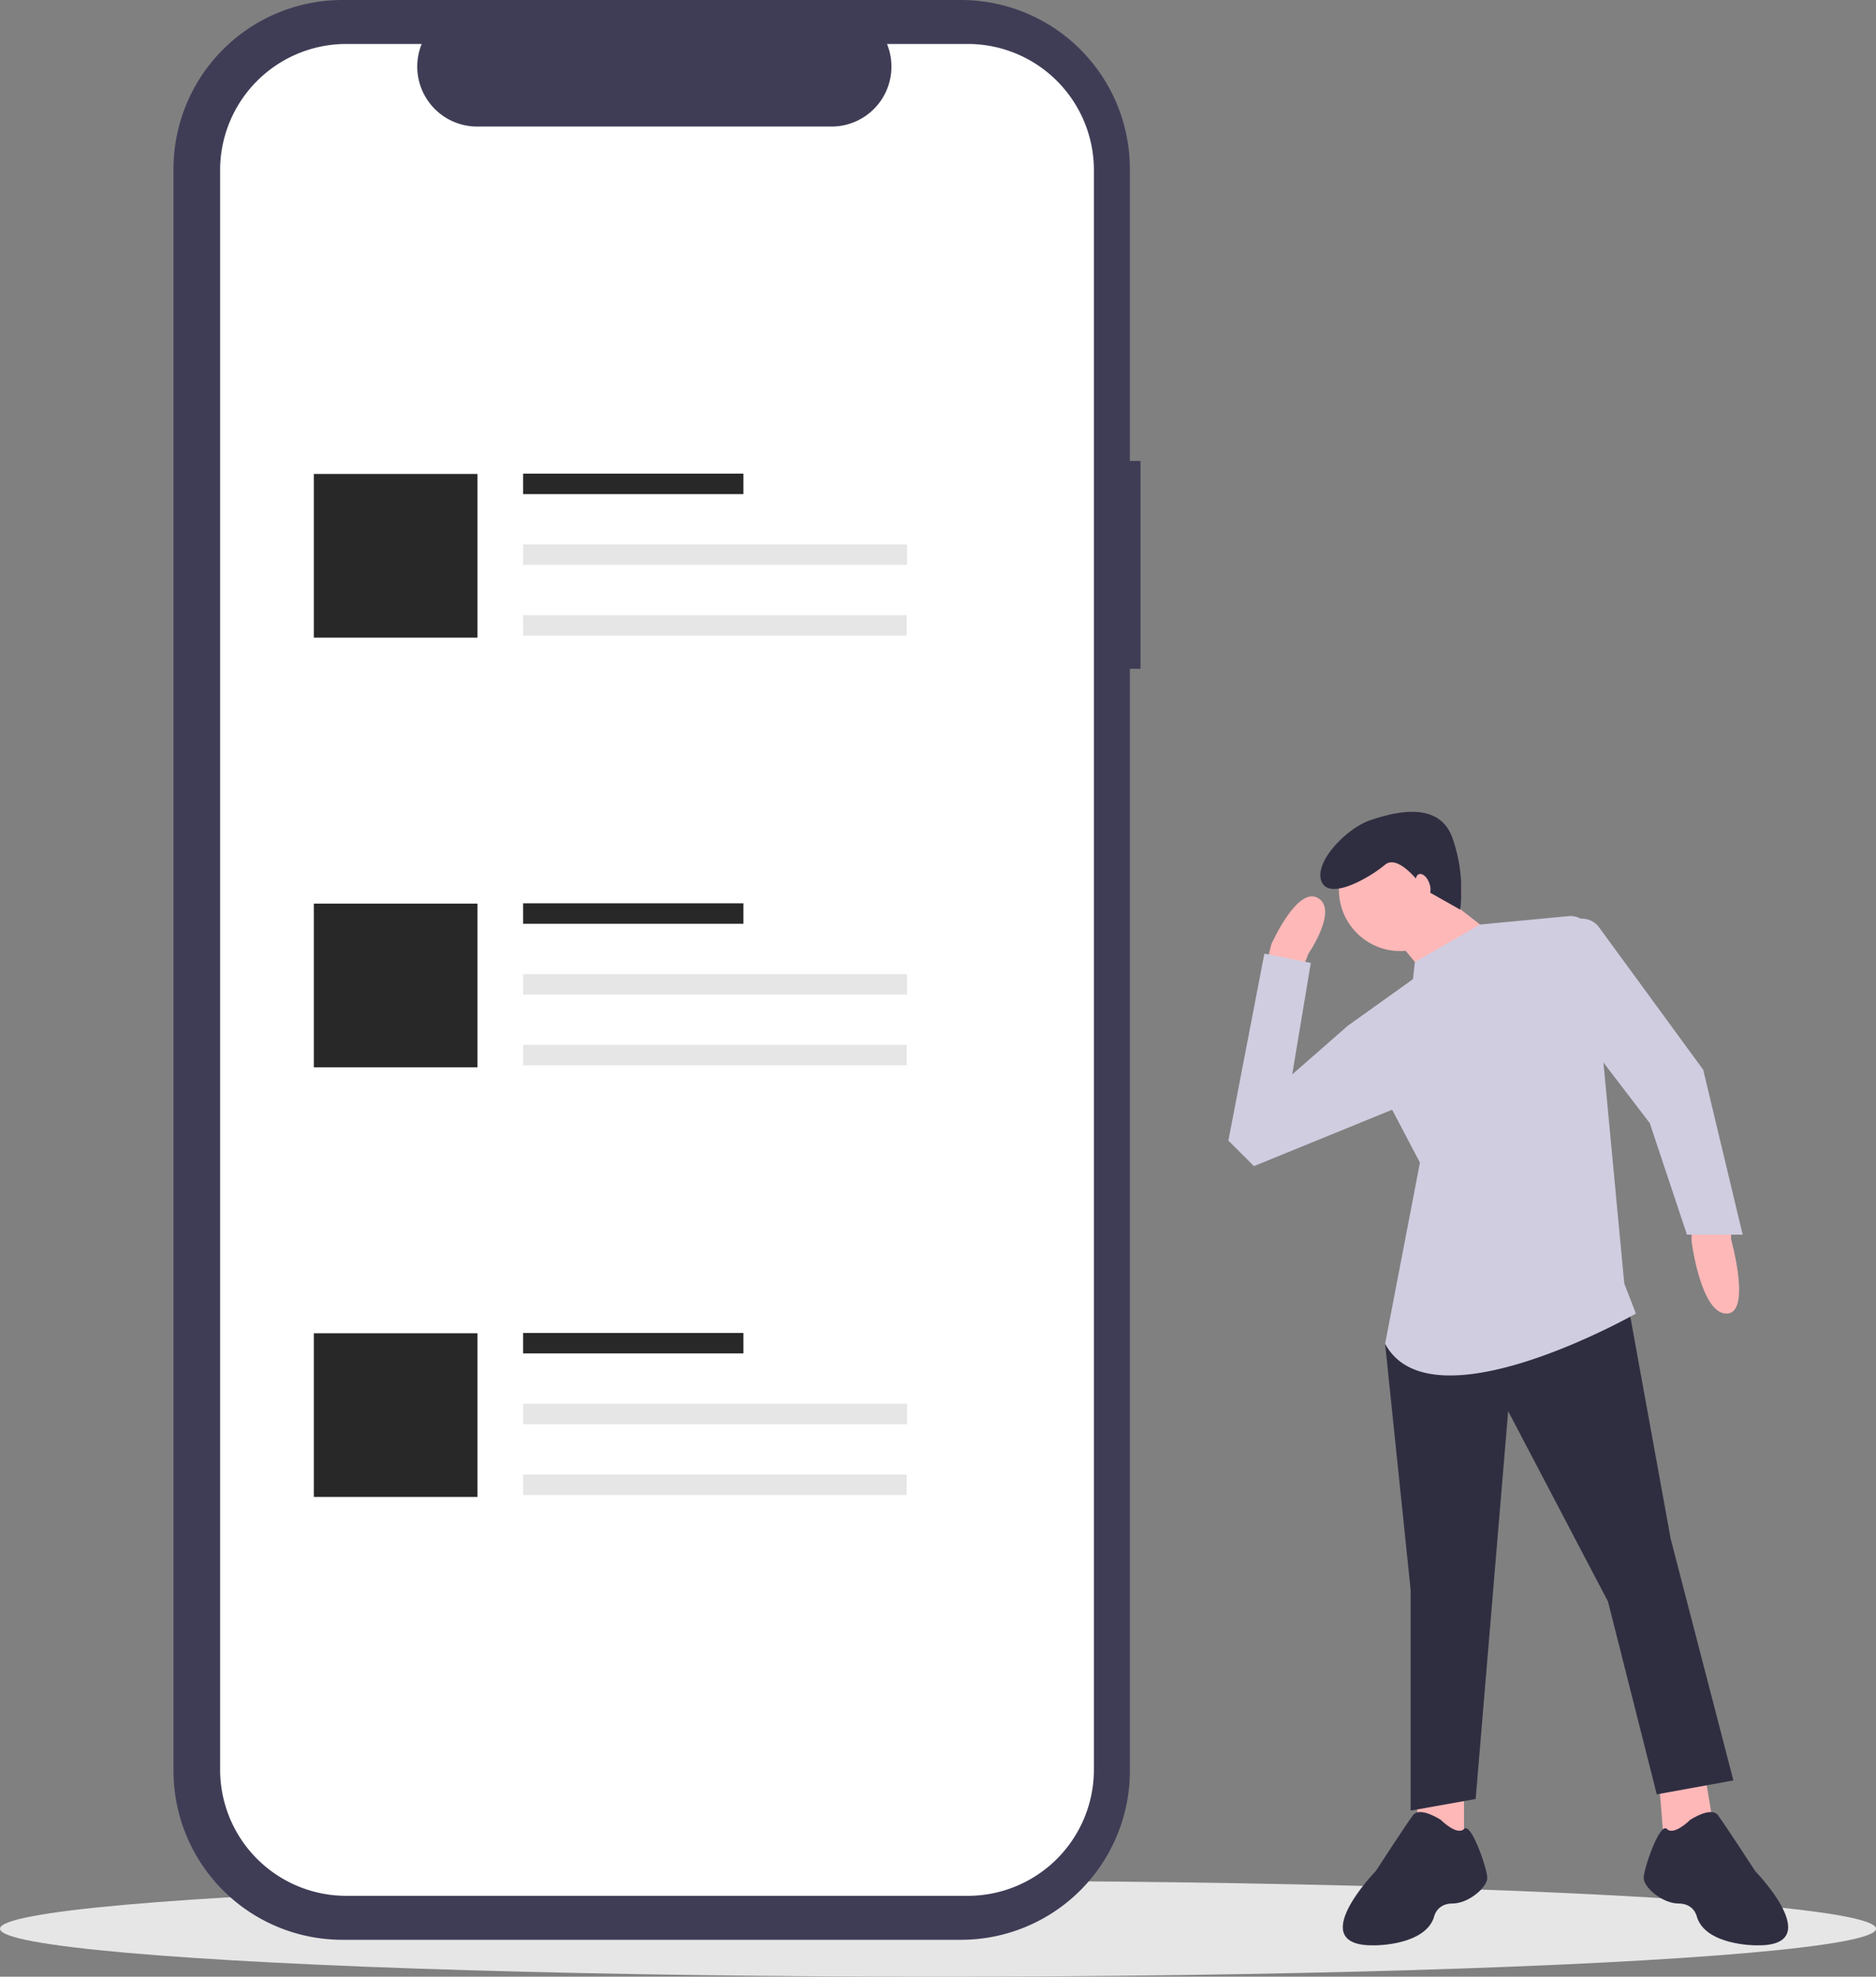 <svg xmlns="http://www.w3.org/2000/svg" data-name="Layer 1" width="704" height="741.617" viewBox="0 0 704 741.617" xmlns:xlink="http://www.w3.org/1999/xlink"><rect x="0" y="0" width="704" height="741.617" fill="#808080" stroke="none"/><title>modern_design</title><ellipse cx="352" cy="723.617" rx="352" ry="18" fill="#e6e6e6"/><path d="M897.612,539.794v4.357s7.842,27.883-1.743,27.883-13.07-27.011-13.07-27.011v-5.228Z" transform="translate(-248 -79.192)" fill="#ffb8b8"/><path d="M723.346,440.462l1.743-6.971s9.585-21.783,17.427-17.427-3.485,20.912-3.485,20.912l-1.743,4.357Z" transform="translate(-248 -79.192)" fill="#ffb8b8"/><polygon points="531.111 673.208 532.854 688.02 549.409 690.634 549.409 671.465 531.111 673.208" fill="#ffb8b8"/><polygon points="622.601 668.851 624.343 690.634 643.513 688.02 640.027 667.108 622.601 668.851" fill="#ffb8b8"/><polygon points="523.269 503.298 519.784 504.169 529.368 596.53 529.368 679.307 553.765 674.95 565.964 529.438 603.431 600.887 621.729 673.208 650.483 667.98 626.957 577.361 611.273 491.099 523.269 503.298" fill="#2f2e41"/><path d="M788.696,761.984s-7.842-5.228-10.456-1.743-13.941,20.912-13.941,20.912-27.883,28.754,0,27.883c0,0,18.298,0,21.783-10.456,0,0,.871-5.228,6.971-5.228s13.07-6.099,13.07-9.585-6.099-21.083-8.713-18.384S788.696,761.984,788.696,761.984Z" transform="translate(-248 -79.192)" fill="#2f2e41"/><path d="M882.242,761.984s7.842-5.228,10.456-1.743,13.941,20.912,13.941,20.912,27.883,28.754,0,27.883c0,0-18.298,0-21.783-10.456,0,0-.871-5.228-6.971-5.228s-13.07-6.099-13.07-9.585,6.099-21.083,8.713-18.384S882.242,761.984,882.242,761.984Z" transform="translate(-248 -79.192)" fill="#2f2e41"/><circle cx="525.447" cy="333.824" r="23" fill="#ffb8b8"/><polygon points="523.705 352.122 535.903 366.934 557.686 348.636 542.003 336.438 523.705 352.122" fill="#ffb8b8"/><path d="M778.24,446.562l.712-6.448,24.46-14.054,33.229-3.153a7.85,7.85,0,0,1,8.557,7.078l12.332,130.722,4.357,11.327S785.21,615.6,767.784,583.361l13.07-67.964-27.011-51.409Z" transform="translate(-248 -79.192)" fill="#d0cde1"/><path d="M837.49,424.778a7.157,7.157,0,0,0,1.552-.442,7.876,7.876,0,0,1,9.014,2.744L887.156,480.544l14.813,61.865h-20.912l-13.941-41.824L844.461,470.959Z" transform="translate(-248 -79.192)" fill="#d0cde1"/><polygon points="512.813 383.054 505.842 384.797 484.93 403.095 491.901 361.271 474.474 357.785 460.969 427.928 470.553 437.512 525.012 415.293 512.813 383.054" fill="#d0cde1"/><path d="M782.606,412.94s-9.448-13.874-14.855-9.306-20.567,13.529-23.761,6.436,9.082-20.086,18.347-23.193,25.534-7.235,30.637,6.463a59.901,59.901,0,0,1,2.994,27.124Z" transform="translate(-248 -79.192)" fill="#2f2e41"/><ellipse cx="782.024" cy="411.379" rx="2.5" ry="4.5" transform="translate(-341.491 212.741) rotate(-19.977)" fill="#ffb8b8"/><path d="M676,252.139h-3.999V142.593A63.402,63.402,0,0,0,608.599,79.192H376.513a63.402,63.402,0,0,0-63.402,63.402V743.568a63.402,63.402,0,0,0,63.402,63.402H608.599a63.402,63.402,0,0,0,63.402-63.402V330.115H676Z" transform="translate(-248 -79.192)" fill="#3f3d56"/><path d="M611.157,95.686h-30.295A22.495,22.495,0,0,1,560.035,126.677H427.076a22.495,22.495,0,0,1-20.827-30.991H377.953a47.348,47.348,0,0,0-47.348,47.348V743.127a47.348,47.348,0,0,0,47.348,47.348h233.204a47.348,47.348,0,0,0,47.348-47.348V143.034A47.348,47.348,0,0,0,611.157,95.686Z" transform="translate(-248 -79.192)" fill="#fff"/><rect x="196.318" y="177.704" width="82.66" height="7.676" fill="#282828"/><rect x="196.318" y="204.259" width="144.069" height="7.676" fill="#e6e6e6"/><rect x="196.318" y="230.813" width="143.928" height="7.676" fill="#e6e6e6"/><rect x="117.778" y="177.818" width="61.409" height="61.409" fill="#282828"/><rect x="196.318" y="338.904" width="82.66" height="7.676" fill="#282828"/><rect x="196.318" y="365.458" width="144.069" height="7.676" fill="#e6e6e6"/><rect x="196.318" y="392.012" width="143.928" height="7.676" fill="#e6e6e6"/><rect x="117.778" y="339.018" width="61.409" height="61.409" fill="#282828"/><rect x="196.318" y="500.103" width="82.66" height="7.676" fill="#282828"/><rect x="196.318" y="526.657" width="144.069" height="7.676" fill="#e6e6e6"/><rect x="196.318" y="553.212" width="143.928" height="7.676" fill="#e6e6e6"/><rect x="117.778" y="500.217" width="61.409" height="61.409" fill="#282828"/></svg>